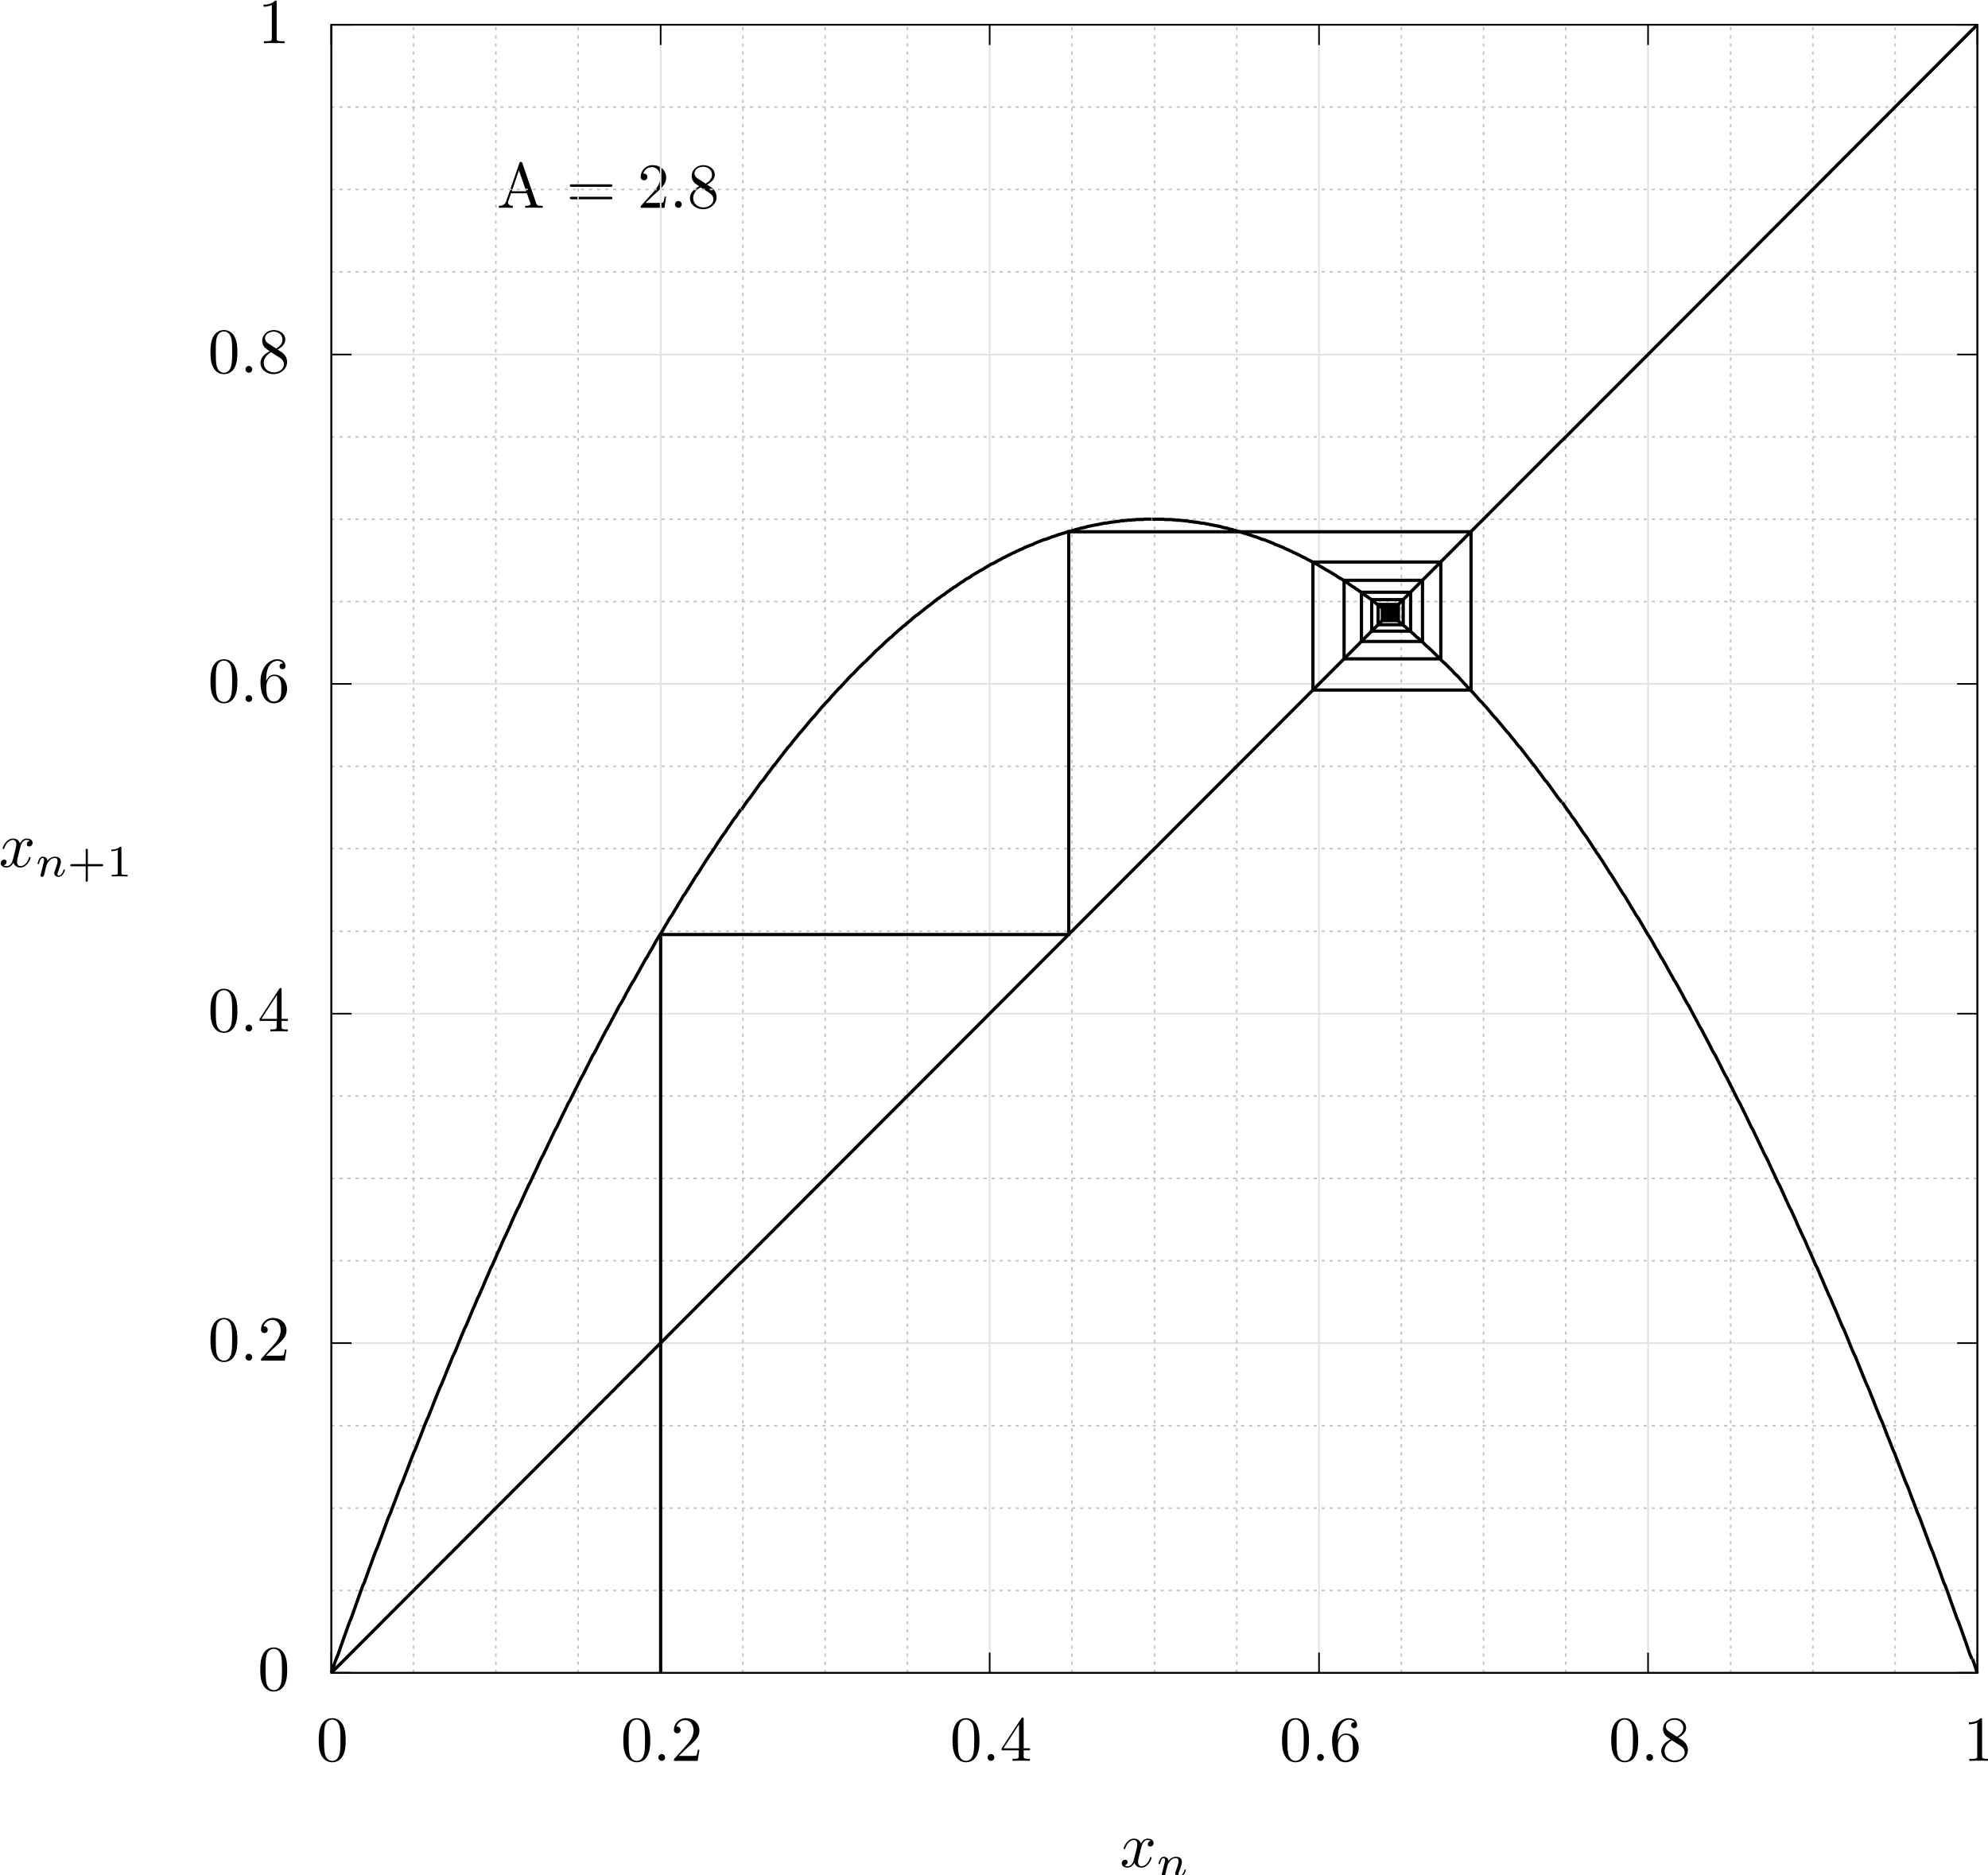 <?xml version="1.0" encoding="UTF-8" standalone="no"?>
<svg
   xmlns:dc="http://purl.org/dc/elements/1.1/"
   xmlns:cc="http://creativecommons.org/ns#"
   xmlns:rdf="http://www.w3.org/1999/02/22-rdf-syntax-ns#"
   xmlns:svg="http://www.w3.org/2000/svg"
   xmlns="http://www.w3.org/2000/svg"
   xmlns:xlink="http://www.w3.org/1999/xlink"
   xmlns:sodipodi="http://sodipodi.sourceforge.net/DTD/sodipodi-0.dtd"
   xmlns:inkscape="http://www.inkscape.org/namespaces/inkscape"
   sodipodi:docname="F2_cobwebs_simple.svg"
   inkscape:version="1.0 (4035a4fb49, 2020-05-01)"
   id="svg8"
   version="1.1"
   viewBox="0 0 109.141 102.954"
   height="102.954mm"
   width="109.141mm">
  <defs
     id="defs2">
    <g
       id="g932">
      <symbol
         overflow="visible"
         id="glyph0-0">
        <path
           style="stroke:none"
           d=""
           id="path833" />
      </symbol>
      <symbol
         overflow="visible"
         id="glyph0-1">
        <path
           style="stroke:none"
           d="m 4.578,-3.188 c 0,-0.797 -0.047,-1.594 -0.391,-2.328 -0.453,-0.969 -1.281,-1.125 -1.688,-1.125 -0.609,0 -1.328,0.266 -1.75,1.188 -0.312,0.688 -0.359,1.469 -0.359,2.266 0,0.75 0.031,1.641 0.453,2.406 0.422,0.797 1.156,1 1.641,1 0.531,0 1.297,-0.203 1.734,-1.156 0.312,-0.688 0.359,-1.469 0.359,-2.25 z M 2.484,0 C 2.094,0 1.5,-0.25 1.328,-1.203 1.219,-1.797 1.219,-2.719 1.219,-3.312 c 0,-0.641 0,-1.297 0.078,-1.828 0.188,-1.188 0.938,-1.281 1.188,-1.281 0.328,0 0.984,0.188 1.172,1.172 0.109,0.562 0.109,1.312 0.109,1.938 0,0.75 0,1.422 -0.109,2.062 C 3.5,-0.297 2.938,0 2.484,0 Z m 0,0"
           id="path836" />
      </symbol>
      <symbol
         overflow="visible"
         id="glyph0-2">
        <path
           style="stroke:none"
           d="m 1.266,-0.766 1.062,-1.031 c 1.547,-1.375 2.141,-1.906 2.141,-2.906 0,-1.141 -0.891,-1.938 -2.109,-1.938 -1.125,0 -1.859,0.922 -1.859,1.812 0,0.547 0.5,0.547 0.531,0.547 0.172,0 0.516,-0.109 0.516,-0.531 0,-0.25 -0.188,-0.516 -0.531,-0.516 -0.078,0 -0.094,0 -0.125,0.016 0.219,-0.656 0.766,-1.016 1.344,-1.016 0.906,0 1.328,0.812 1.328,1.625 C 3.562,-3.906 3.078,-3.125 2.516,-2.5 l -1.906,2.125 C 0.5,-0.266 0.5,-0.234 0.5,0 H 4.203 L 4.469,-1.734 H 4.234 C 4.172,-1.438 4.109,-1 4,-0.844 3.938,-0.766 3.281,-0.766 3.062,-0.766 Z m 0,0"
           id="path839" />
      </symbol>
      <symbol
         overflow="visible"
         id="glyph0-3">
        <path
           style="stroke:none"
           d="m 2.938,-1.641 v 0.859 c 0,0.359 -0.031,0.469 -0.766,0.469 H 1.969 V 0 C 2.375,-0.031 2.891,-0.031 3.312,-0.031 c 0.422,0 0.938,0 1.359,0.031 v -0.312 h -0.219 c -0.734,0 -0.75,-0.109 -0.75,-0.469 V -1.641 H 4.688 v -0.312 H 3.703 v -4.531 c 0,-0.203 0,-0.266 -0.172,-0.266 -0.078,0 -0.109,0 -0.188,0.125 l -3.062,4.672 v 0.312 z m 0.047,-0.312 H 0.562 l 2.422,-3.719 z m 0,0"
           id="path842" />
      </symbol>
      <symbol
         overflow="visible"
         id="glyph0-4">
        <path
           style="stroke:none"
           d="m 1.312,-3.266 v -0.25 c 0,-2.516 1.234,-2.875 1.75,-2.875 0.234,0 0.656,0.062 0.875,0.406 -0.156,0 -0.547,0 -0.547,0.438 0,0.312 0.234,0.469 0.453,0.469 0.156,0 0.469,-0.094 0.469,-0.484 0,-0.594 -0.438,-1.078 -1.266,-1.078 -1.281,0 -2.625,1.281 -2.625,3.484 0,2.672 1.156,3.375 2.078,3.375 1.109,0 2.062,-0.938 2.062,-2.25 0,-1.266 -0.891,-2.219 -2,-2.219 -0.672,0 -1.047,0.5 -1.25,0.984 z M 2.5,-0.062 c -0.625,0 -0.922,-0.594 -0.984,-0.75 -0.188,-0.469 -0.188,-1.266 -0.188,-1.438 0,-0.781 0.328,-1.781 1.219,-1.781 0.172,0 0.625,0 0.938,0.625 0.172,0.359 0.172,0.875 0.172,1.359 0,0.484 0,0.984 -0.172,1.344 C 3.188,-0.109 2.734,-0.062 2.5,-0.062 Z m 0,0"
           id="path845" />
      </symbol>
      <symbol
         overflow="visible"
         id="glyph0-5">
        <path
           style="stroke:none"
           d="m 1.625,-4.562 c -0.453,-0.297 -0.5,-0.625 -0.5,-0.797 0,-0.609 0.656,-1.031 1.359,-1.031 0.719,0 1.359,0.516 1.359,1.234 0,0.578 -0.391,1.047 -0.984,1.391 z m 1.453,0.953 C 3.797,-3.984 4.281,-4.5 4.281,-5.156 c 0,-0.922 -0.875,-1.484 -1.781,-1.484 -1,0 -1.812,0.734 -1.812,1.672 0,0.172 0.016,0.625 0.438,1.094 0.109,0.109 0.484,0.359 0.734,0.531 C 1.281,-3.047 0.422,-2.5 0.422,-1.5 c 0,1.047 1.016,1.719 2.062,1.719 1.125,0 2.078,-0.828 2.078,-1.891 0,-0.359 -0.109,-0.812 -0.5,-1.234 C 3.875,-3.109 3.719,-3.203 3.078,-3.609 Z m -1,0.422 1.234,0.781 c 0.281,0.188 0.75,0.484 0.75,1.094 0,0.734 -0.75,1.25 -1.562,1.25 -0.859,0 -1.578,-0.609 -1.578,-1.438 0,-0.578 0.312,-1.219 1.156,-1.688 z m 0,0"
           id="path848" />
      </symbol>
      <symbol
         overflow="visible"
         id="glyph0-6">
        <path
           style="stroke:none"
           d="m 2.938,-6.375 c 0,-0.25 0,-0.266 -0.234,-0.266 C 2.078,-6 1.203,-6 0.891,-6 v 0.312 c 0.203,0 0.781,0 1.297,-0.266 v 5.172 c 0,0.359 -0.031,0.469 -0.922,0.469 h -0.312 V 0 c 0.344,-0.031 1.203,-0.031 1.609,-0.031 0.391,0 1.266,0 1.609,0.031 v -0.312 h -0.312 c -0.906,0 -0.922,-0.109 -0.922,-0.469 z m 0,0"
           id="path851" />
      </symbol>
      <symbol
         overflow="visible"
         id="glyph0-7">
        <path
           style="stroke:none"
           d="m 3.969,-6.938 c -0.047,-0.125 -0.078,-0.203 -0.234,-0.203 -0.156,0 -0.188,0.062 -0.234,0.203 L 1.438,-0.984 C 1.25,-0.469 0.859,-0.312 0.312,-0.312 V 0 c 0.234,-0.016 0.672,-0.031 1.016,-0.031 0.312,0 0.828,0.016 1.156,0.031 v -0.312 c -0.5,0 -0.75,-0.25 -0.75,-0.5 0,-0.031 0.016,-0.141 0.016,-0.156 L 2.219,-2.266 H 4.672 L 5.203,-0.75 c 0.016,0.047 0.031,0.109 0.031,0.141 0,0.297 -0.562,0.297 -0.828,0.297 V 0 c 0.359,-0.031 1.062,-0.031 1.438,-0.031 0.422,0 0.891,0.016 1.297,0.031 V -0.312 H 6.969 C 6.375,-0.312 6.234,-0.375 6.125,-0.703 Z m -0.531,1.109 1.125,3.25 H 2.328 Z m 0,0"
           id="path854" />
      </symbol>
      <symbol
         overflow="visible"
         id="glyph0-8">
        <path
           style="stroke:none"
           d="m 6.844,-3.266 c 0.156,0 0.344,0 0.344,-0.188 C 7.188,-3.656 7,-3.656 6.859,-3.656 h -5.969 c -0.141,0 -0.328,0 -0.328,0.203 0,0.188 0.188,0.188 0.328,0.188 z m 0.016,1.938 c 0.141,0 0.328,0 0.328,-0.203 0,-0.188 -0.188,-0.188 -0.344,-0.188 H 0.891 c -0.141,0 -0.328,0 -0.328,0.188 0,0.203 0.188,0.203 0.328,0.203 z m 0,0"
           id="path857" />
      </symbol>
      <symbol
         overflow="visible"
         id="glyph0-9">
        <path
           style="stroke:none"
           d="m 1.906,-0.531 c 0,-0.281 -0.234,-0.531 -0.516,-0.531 -0.297,0 -0.531,0.25 -0.531,0.531 C 0.859,-0.234 1.094,0 1.391,0 1.672,0 1.906,-0.234 1.906,-0.531 Z m 0,0"
           id="path860" />
      </symbol>
      <symbol
         overflow="visible"
         id="glyph0-10">
        <path
           style="stroke:none"
           d="m 5.797,-6.781 h -5.469 v 0.312 H 0.562 c 0.766,0 0.797,0.109 0.797,0.469 v 5.219 c 0,0.359 -0.031,0.469 -0.797,0.469 H 0.328 V 0 c 0.344,-0.031 1.125,-0.031 1.516,-0.031 0.406,0 1.312,0 1.672,0.031 V -0.312 H 3.188 C 2.25,-0.312 2.25,-0.438 2.25,-0.781 v -2.453 h 0.844 c 0.969,0 1.062,0.312 1.062,1.156 h 0.25 V -4.719 h -0.25 c 0,0.844 -0.094,1.172 -1.062,1.172 H 2.25 v -2.531 c 0,-0.328 0.016,-0.391 0.484,-0.391 h 1.188 c 1.5,0 1.75,0.562 1.906,1.938 h 0.25 z m 0,0"
           id="path863" />
      </symbol>
      <symbol
         overflow="visible"
         id="glyph0-11">
        <path
           style="stroke:none"
           d="M 1.766,-4.406 0.375,-4.297 v 0.312 c 0.641,0 0.734,0.062 0.734,0.547 V -0.75 c 0,0.438 -0.109,0.438 -0.781,0.438 V 0 C 0.641,-0.016 1.188,-0.031 1.422,-0.031 1.781,-0.031 2.125,-0.016 2.469,0 v -0.312 c -0.672,0 -0.703,-0.047 -0.703,-0.438 z m 0.031,-1.734 c 0,-0.312 -0.234,-0.531 -0.516,-0.531 -0.312,0 -0.531,0.266 -0.531,0.531 0,0.266 0.219,0.531 0.531,0.531 0.281,0 0.516,-0.219 0.516,-0.531 z m 0,0"
           id="path866" />
      </symbol>
      <symbol
         overflow="visible"
         id="glyph0-12">
        <path
           style="stroke:none"
           d="m 2.219,-1.719 c -0.875,0 -0.875,-1 -0.875,-1.219 0,-0.266 0.016,-0.594 0.156,-0.844 0.078,-0.109 0.312,-0.391 0.719,-0.391 0.859,0 0.859,0.984 0.859,1.219 0,0.266 0,0.594 -0.156,0.844 C 2.844,-2 2.609,-1.719 2.219,-1.719 Z M 1.062,-1.328 c 0,-0.031 0,-0.266 0.156,-0.469 0.391,0.281 0.812,0.312 1,0.312 0.922,0 1.609,-0.688 1.609,-1.453 0,-0.375 -0.156,-0.734 -0.406,-0.969 C 3.781,-4.25 4.141,-4.297 4.312,-4.297 c 0.031,0 0.078,0 0.109,0.016 C 4.312,-4.25 4.25,-4.141 4.25,-4.016 c 0,0.172 0.141,0.281 0.297,0.281 0.094,0 0.281,-0.062 0.281,-0.297 0,-0.172 -0.109,-0.484 -0.5,-0.484 -0.203,0 -0.641,0.062 -1.062,0.469 C 2.844,-4.375 2.438,-4.406 2.219,-4.406 c -0.938,0 -1.625,0.688 -1.625,1.453 0,0.438 0.219,0.812 0.469,1.031 -0.125,0.141 -0.312,0.469 -0.312,0.828 0,0.312 0.141,0.688 0.453,0.891 -0.609,0.156 -0.922,0.594 -0.922,0.984 0,0.719 0.984,1.266 2.203,1.266 1.172,0 2.203,-0.5 2.203,-1.281 0,-0.344 -0.125,-0.859 -0.641,-1.141 -0.531,-0.266 -1.109,-0.266 -1.719,-0.266 -0.25,0 -0.672,0 -0.75,-0.016 C 1.266,-0.703 1.062,-1 1.062,-1.328 Z M 2.5,1.828 c -1.016,0 -1.703,-0.516 -1.703,-1.047 0,-0.453 0.375,-0.828 0.812,-0.844 h 0.594 c 0.859,0 1.969,0 1.969,0.844 0,0.547 -0.703,1.047 -1.672,1.047 z m 0,0"
           id="path869" />
      </symbol>
      <symbol
         overflow="visible"
         id="glyph0-13">
        <path
           style="stroke:none"
           d="M 3.891,-0.781 V 0.109 L 5.328,0 V -0.312 C 4.641,-0.312 4.562,-0.375 4.562,-0.875 v -3.531 l -1.469,0.109 v 0.312 c 0.688,0 0.781,0.062 0.781,0.562 v 1.766 c 0,0.875 -0.484,1.547 -1.219,1.547 -0.828,0 -0.875,-0.469 -0.875,-0.984 v -3.312 L 0.312,-4.297 v 0.312 c 0.781,0 0.781,0.031 0.781,0.906 v 1.5 c 0,0.781 0,1.688 1.516,1.688 0.562,0 1,-0.281 1.281,-0.891 z m 0,0"
           id="path872" />
      </symbol>
      <symbol
         overflow="visible"
         id="glyph0-14">
        <path
           style="stroke:none"
           d="M 1.672,-3.312 V -4.406 L 0.281,-4.297 v 0.312 c 0.703,0 0.781,0.062 0.781,0.562 V -0.75 c 0,0.438 -0.109,0.438 -0.781,0.438 V 0 c 0.391,-0.016 0.859,-0.031 1.141,-0.031 0.391,0 0.859,0 1.266,0.031 V -0.312 H 2.469 c -0.734,0 -0.75,-0.109 -0.75,-0.469 V -2.312 c 0,-0.984 0.422,-1.875 1.172,-1.875 0.062,0 0.094,0 0.109,0.016 -0.031,0 -0.234,0.125 -0.234,0.391 0,0.266 0.219,0.422 0.438,0.422 0.172,0 0.422,-0.125 0.422,-0.438 0,-0.312 -0.312,-0.609 -0.734,-0.609 -0.734,0 -1.094,0.672 -1.219,1.094 z m 0,0"
           id="path875" />
      </symbol>
      <symbol
         overflow="visible"
         id="glyph0-15">
        <path
           style="stroke:none"
           d="M 1.109,-2.516 C 1.172,-4 2.016,-4.25 2.359,-4.25 c 1.016,0 1.125,1.344 1.125,1.734 z m 0,0.219 h 2.781 c 0.219,0 0.25,0 0.25,-0.219 0,-0.984 -0.547,-1.953 -1.781,-1.953 -1.156,0 -2.078,1.031 -2.078,2.281 0,1.328 1.047,2.297 2.188,2.297 C 3.688,0.109 4.141,-1 4.141,-1.188 4.141,-1.281 4.062,-1.312 4,-1.312 c -0.078,0 -0.109,0.062 -0.125,0.141 -0.344,1.031 -1.25,1.031 -1.344,1.031 -0.5,0 -0.891,-0.297 -1.125,-0.672 -0.297,-0.469 -0.297,-1.125 -0.297,-1.484 z m 0,0"
           id="path878" />
      </symbol>
      <symbol
         overflow="visible"
         id="glyph0-16">
        <path
           style="stroke:none"
           d="m 1.906,-3.766 c 0,-0.297 -0.234,-0.531 -0.516,-0.531 -0.297,0 -0.531,0.234 -0.531,0.531 0,0.281 0.234,0.531 0.531,0.531 0.281,0 0.516,-0.25 0.516,-0.531 z m 0,3.234 c 0,-0.281 -0.234,-0.531 -0.516,-0.531 -0.297,0 -0.531,0.25 -0.531,0.531 C 0.859,-0.234 1.094,0 1.391,0 1.672,0 1.906,-0.234 1.906,-0.531 Z m 0,0"
           id="path881" />
      </symbol>
      <symbol
         overflow="visible"
         id="glyph0-17">
        <path
           style="stroke:none"
           d="m 0.562,-3.406 c 0,2.062 1.609,3.625 3.469,3.625 1.625,0 2.594,-1.391 2.594,-2.547 C 6.625,-2.422 6.625,-2.5 6.5,-2.5 6.391,-2.5 6.391,-2.438 6.375,-2.328 6.297,-0.906 5.234,-0.094 4.141,-0.094 c -0.609,0 -2.562,-0.328 -2.562,-3.312 0,-2.969 1.953,-3.312 2.562,-3.312 1.078,0 1.969,0.906 2.172,2.359 C 6.328,-4.219 6.328,-4.188 6.469,-4.188 6.625,-4.188 6.625,-4.219 6.625,-4.422 V -6.781 c 0,-0.172 0,-0.25 -0.109,-0.25 -0.031,0 -0.078,0 -0.156,0.125 l -0.5,0.734 C 5.5,-6.531 4.984,-7.031 4.031,-7.031 c -1.875,0 -3.469,1.594 -3.469,3.625 z m 0,0"
           id="path884" />
      </symbol>
      <symbol
         overflow="visible"
         id="glyph0-18">
        <path
           style="stroke:none"
           d="m 1.094,-0.75 c 0,0.438 -0.109,0.438 -0.781,0.438 V 0 c 0.359,-0.016 0.859,-0.031 1.141,-0.031 0.25,0 0.766,0.016 1.109,0.031 v -0.312 c -0.672,0 -0.781,0 -0.781,-0.438 V -2.594 C 1.781,-3.625 2.5,-4.188 3.125,-4.188 c 0.641,0 0.75,0.531 0.75,1.109 V -0.75 c 0,0.438 -0.109,0.438 -0.781,0.438 V 0 c 0.344,-0.016 0.859,-0.031 1.125,-0.031 0.25,0 0.781,0.016 1.109,0.031 v -0.312 c -0.516,0 -0.766,0 -0.766,-0.297 v -1.906 c 0,-0.859 0,-1.156 -0.312,-1.516 -0.141,-0.172 -0.469,-0.375 -1.047,-0.375 -0.844,0 -1.281,0.594 -1.453,0.984 v -3.5 L 0.312,-6.812 V -6.5 c 0.703,0 0.781,0.062 0.781,0.562 z m 0,0"
           id="path887" />
      </symbol>
      <symbol
         overflow="visible"
         id="glyph0-19">
        <path
           style="stroke:none"
           d="m 3.312,-0.75 c 0.047,0.391 0.312,0.812 0.781,0.812 0.219,0 0.828,-0.141 0.828,-0.953 v -0.562 h -0.25 v 0.562 c 0,0.578 -0.25,0.641 -0.359,0.641 -0.328,0 -0.375,-0.453 -0.375,-0.5 v -1.984 c 0,-0.422 0,-0.812 -0.359,-1.188 C 3.188,-4.312 2.688,-4.469 2.219,-4.469 c -0.828,0 -1.516,0.469 -1.516,1.125 0,0.297 0.203,0.469 0.469,0.469 0.281,0 0.453,-0.203 0.453,-0.453 0,-0.125 -0.047,-0.453 -0.516,-0.453 C 1.391,-4.141 1.875,-4.25 2.188,-4.25 c 0.5,0 1.062,0.391 1.062,1.281 v 0.359 c -0.516,0.031 -1.203,0.062 -1.828,0.359 -0.75,0.344 -1,0.859 -1,1.297 0,0.812 0.969,1.062 1.594,1.062 0.656,0 1.109,-0.406 1.297,-0.859 z M 3.25,-2.391 v 1 c 0,0.938 -0.719,1.281 -1.172,1.281 -0.484,0 -0.891,-0.344 -0.891,-0.844 0,-0.547 0.422,-1.375 2.062,-1.438 z m 0,0"
           id="path890" />
      </symbol>
      <symbol
         overflow="visible"
         id="glyph0-20">
        <path
           style="stroke:none"
           d="M 4.688,-2.141 C 4.688,-3.406 3.703,-4.469 2.5,-4.469 c -1.25,0 -2.219,1.094 -2.219,2.328 0,1.297 1.031,2.25 2.203,2.25 1.203,0 2.203,-0.984 2.203,-2.25 z m -2.188,2 c -0.438,0 -0.875,-0.203 -1.141,-0.672 -0.25,-0.438 -0.25,-1.047 -0.25,-1.406 0,-0.391 0,-0.922 0.234,-1.359 C 1.609,-4.031 2.078,-4.25 2.484,-4.25 c 0.438,0 0.859,0.219 1.125,0.656 0.266,0.422 0.266,1 0.266,1.375 0,0.359 0,0.906 -0.219,1.344 C 3.422,-0.422 2.984,-0.141 2.5,-0.141 Z m 0,0"
           id="path893" />
      </symbol>
      <symbol
         overflow="visible"
         id="glyph0-21">
        <path
           style="stroke:none"
           d="m 1.719,-3.984 h 1.438 v -0.312 H 1.719 V -6.125 h -0.25 c 0,0.812 -0.297,1.875 -1.281,1.922 v 0.219 h 0.844 v 2.75 c 0,1.219 0.938,1.344 1.297,1.344 0.703,0 0.984,-0.703 0.984,-1.344 v -0.562 h -0.25 V -1.25 c 0,0.734 -0.297,1.109 -0.672,1.109 -0.672,0 -0.672,-0.906 -0.672,-1.078 z m 0,0"
           id="path896" />
      </symbol>
      <symbol
         overflow="visible"
         id="glyph0-22">
        <path
           style="stroke:none"
           d="m 1.172,-2.172 c 0,-1.625 0.812,-2.047 1.344,-2.047 0.094,0 0.719,0.016 1.062,0.375 -0.406,0.031 -0.469,0.328 -0.469,0.453 0,0.266 0.188,0.453 0.453,0.453 0.266,0 0.469,-0.156 0.469,-0.469 0,-0.672 -0.766,-1.062 -1.531,-1.062 -1.25,0 -2.156,1.078 -2.156,2.312 0,1.281 0.984,2.266 2.141,2.266 1.328,0 1.656,-1.203 1.656,-1.297 0,-0.094 -0.109,-0.094 -0.141,-0.094 -0.078,0 -0.109,0.031 -0.125,0.094 -0.281,0.922 -0.938,1.047 -1.297,1.047 -0.531,0 -1.406,-0.422 -1.406,-2.031 z m 0,0"
           id="path899" />
      </symbol>
      <symbol
         overflow="visible"
         id="glyph0-23">
        <path
           style="stroke:none"
           d="M 1.094,-3.422 V -0.75 c 0,0.438 -0.109,0.438 -0.781,0.438 V 0 c 0.359,-0.016 0.859,-0.031 1.141,-0.031 0.25,0 0.766,0.016 1.109,0.031 v -0.312 c -0.672,0 -0.781,0 -0.781,-0.438 V -2.594 C 1.781,-3.625 2.5,-4.188 3.125,-4.188 c 0.641,0 0.75,0.531 0.75,1.109 V -0.75 c 0,0.438 -0.109,0.438 -0.781,0.438 V 0 c 0.344,-0.016 0.859,-0.031 1.125,-0.031 0.25,0 0.781,0.016 1.109,0.031 v -0.312 c -0.656,0 -0.766,0 -0.766,-0.438 v -1.844 c 0,-1.031 0.703,-1.594 1.344,-1.594 0.625,0 0.734,0.531 0.734,1.109 V -0.75 c 0,0.438 -0.109,0.438 -0.781,0.438 V 0 c 0.344,-0.016 0.859,-0.031 1.125,-0.031 0.266,0 0.781,0.016 1.125,0.031 v -0.312 c -0.516,0 -0.766,0 -0.781,-0.297 v -1.906 c 0,-0.859 0,-1.156 -0.312,-1.516 -0.141,-0.172 -0.469,-0.375 -1.047,-0.375 -0.828,0 -1.281,0.594 -1.438,0.984 C 4.391,-4.297 3.656,-4.406 3.203,-4.406 2.469,-4.406 2,-3.984 1.719,-3.359 V -4.406 L 0.312,-4.297 v 0.312 c 0.703,0 0.781,0.062 0.781,0.562 z m 0,0"
           id="path902" />
      </symbol>
      <symbol
         overflow="visible"
         id="glyph0-24">
        <path
           style="stroke:none"
           d="m 1.719,-3.75 v -0.656 l -1.438,0.109 v 0.312 c 0.703,0 0.781,0.062 0.781,0.5 v 4.656 C 1.062,1.625 0.953,1.625 0.281,1.625 V 1.938 C 0.625,1.922 1.141,1.906 1.391,1.906 c 0.281,0 0.781,0.016 1.125,0.031 V 1.625 C 1.859,1.625 1.75,1.625 1.75,1.172 V -0.594 c 0.047,0.172 0.469,0.703 1.219,0.703 1.188,0 2.219,-0.984 2.219,-2.266 0,-1.266 -0.953,-2.25 -2.078,-2.25 -0.781,0 -1.203,0.438 -1.391,0.656 z M 1.75,-1.141 v -2.219 C 2.031,-3.875 2.516,-4.156 3.031,-4.156 c 0.734,0 1.328,0.875 1.328,2 0,1.203 -0.688,2.047 -1.422,2.047 -0.406,0 -0.781,-0.203 -1.047,-0.609 C 1.75,-0.922 1.75,-0.938 1.75,-1.141 Z m 0,0"
           id="path905" />
      </symbol>
      <symbol
         overflow="visible"
         id="glyph1-0">
        <path
           style="stroke:none"
           d=""
           id="path908" />
      </symbol>
      <symbol
         overflow="visible"
         id="glyph1-1">
        <path
           style="stroke:none"
           d="m 1.906,-0.531 c 0,-0.281 -0.234,-0.531 -0.516,-0.531 -0.297,0 -0.531,0.25 -0.531,0.531 C 0.859,-0.234 1.094,0 1.391,0 1.672,0 1.906,-0.234 1.906,-0.531 Z m 0,0"
           id="path911" />
      </symbol>
      <symbol
         overflow="visible"
         id="glyph1-2">
        <path
           style="stroke:none"
           d="M 3.328,-3.016 C 3.391,-3.266 3.625,-4.188 4.312,-4.188 c 0.047,0 0.297,0 0.5,0.125 C 4.531,-4 4.344,-3.766 4.344,-3.516 c 0,0.156 0.109,0.344 0.375,0.344 0.219,0 0.531,-0.172 0.531,-0.578 0,-0.516 -0.578,-0.656 -0.922,-0.656 -0.578,0 -0.922,0.531 -1.047,0.75 -0.25,-0.656 -0.781,-0.75 -1.078,-0.75 -1.031,0 -1.609,1.281 -1.609,1.531 0,0.109 0.109,0.109 0.125,0.109 0.078,0 0.109,-0.031 0.125,-0.109 0.344,-1.062 1,-1.312 1.344,-1.312 0.188,0 0.531,0.094 0.531,0.672 0,0.312 -0.172,0.969 -0.531,2.375 -0.156,0.609 -0.516,1.031 -0.953,1.031 -0.062,0 -0.281,0 -0.5,-0.125 0.25,-0.062 0.469,-0.266 0.469,-0.547 0,-0.266 -0.219,-0.344 -0.359,-0.344 -0.312,0 -0.547,0.25 -0.547,0.578 0,0.453 0.484,0.656 0.922,0.656 0.672,0 1.031,-0.703 1.047,-0.75 0.125,0.359 0.484,0.75 1.078,0.75 1.031,0 1.594,-1.281 1.594,-1.531 0,-0.109 -0.078,-0.109 -0.109,-0.109 -0.094,0 -0.109,0.047 -0.141,0.109 -0.328,1.078 -1,1.312 -1.312,1.312 -0.391,0 -0.547,-0.312 -0.547,-0.656 0,-0.219 0.047,-0.438 0.156,-0.875 z m 0,0"
           id="path914" />
      </symbol>
      <symbol
         overflow="visible"
         id="glyph2-0">
        <path
           style="stroke:none"
           d=""
           id="path917" />
      </symbol>
      <symbol
         overflow="visible"
         id="glyph2-1">
        <path
           style="stroke:none"
           d="m 0.844,-0.438 c -0.016,0.094 -0.062,0.266 -0.062,0.281 0,0.156 0.125,0.219 0.234,0.219 0.125,0 0.234,-0.078 0.281,-0.141 0.031,-0.062 0.078,-0.297 0.125,-0.438 0.031,-0.125 0.109,-0.453 0.141,-0.625 0.047,-0.156 0.094,-0.312 0.125,-0.469 0.078,-0.281 0.094,-0.344 0.297,-0.625 C 2.172,-2.516 2.5,-2.875 3.031,-2.875 c 0.391,0 0.406,0.359 0.406,0.484 0,0.422 -0.297,1.188 -0.406,1.484 -0.078,0.203 -0.109,0.266 -0.109,0.375 0,0.375 0.297,0.594 0.656,0.594 0.703,0 1,-0.953 1,-1.062 0,-0.094 -0.078,-0.094 -0.109,-0.094 -0.094,0 -0.094,0.047 -0.125,0.125 C 4.188,-0.406 3.875,-0.125 3.609,-0.125 c -0.156,0 -0.188,-0.094 -0.188,-0.25 0,-0.156 0.047,-0.25 0.172,-0.562 0.078,-0.219 0.359,-0.953 0.359,-1.344 0,-0.672 -0.531,-0.797 -0.906,-0.797 -0.578,0 -0.969,0.359 -1.172,0.641 -0.047,-0.484 -0.453,-0.641 -0.75,-0.641 -0.297,0 -0.453,0.219 -0.547,0.375 -0.156,0.266 -0.25,0.656 -0.25,0.703 0,0.078 0.094,0.078 0.125,0.078 0.094,0 0.094,-0.016 0.141,-0.203 0.109,-0.406 0.25,-0.75 0.516,-0.75 0.188,0 0.234,0.156 0.234,0.344 0,0.125 -0.062,0.391 -0.125,0.578 -0.047,0.188 -0.109,0.469 -0.141,0.625 z m 0,0"
           id="path920" />
      </symbol>
      <symbol
         overflow="visible"
         id="glyph3-0">
        <path
           style="stroke:none"
           d=""
           id="path923" />
      </symbol>
      <symbol
         overflow="visible"
         id="glyph3-1">
        <path
           style="stroke:none"
           d="m 3.219,-1.578 h 2.141 c 0.094,0 0.25,0 0.25,-0.156 0,-0.188 -0.156,-0.188 -0.25,-0.188 H 3.219 V -4.062 c 0,-0.078 0,-0.25 -0.156,-0.25 -0.172,0 -0.172,0.156 -0.172,0.25 v 2.141 H 0.75 c -0.094,0 -0.266,0 -0.266,0.172 0,0.172 0.156,0.172 0.266,0.172 H 2.891 V 0.562 c 0,0.094 0,0.266 0.156,0.266 0.172,0 0.172,-0.172 0.172,-0.266 z m 0,0"
           id="path926" />
      </symbol>
      <symbol
         overflow="visible"
         id="glyph3-2">
        <path
           style="stroke:none"
           d="m 2.328,-4.438 c 0,-0.188 0,-0.188 -0.203,-0.188 -0.453,0.438 -1.078,0.438 -1.359,0.438 v 0.25 c 0.156,0 0.625,0 1,-0.188 v 3.547 c 0,0.234 0,0.328 -0.688,0.328 H 0.812 V 0 c 0.125,0 0.984,-0.031 1.234,-0.031 0.219,0 1.094,0.031 1.25,0.031 V -0.25 H 3.031 c -0.703,0 -0.703,-0.094 -0.703,-0.328 z m 0,0"
           id="path929" />
      </symbol>
    </g>
  </defs>
  <sodipodi:namedview
     inkscape:window-maximized="1"
     inkscape:window-y="-9"
     inkscape:window-x="-9"
     inkscape:window-height="1001"
     inkscape:window-width="1920"
     showgrid="false"
     inkscape:document-rotation="0"
     inkscape:current-layer="layer1"
     inkscape:document-units="mm"
     inkscape:cy="196.36447"
     inkscape:cx="112.24438"
     inkscape:zoom="1.4"
     inkscape:pageshadow="2"
     inkscape:pageopacity="0.0"
     borderopacity="1.0"
     bordercolor="#666666"
     pagecolor="#ffffff"
     id="base" />
  <g
     transform="translate(-49.751,-46.687)"
     id="layer1"
     inkscape:groupmode="layer"
     inkscape:label="Layer 1">
    <g
       transform="matrix(0.353,0,0,0.353,-16.664,0.261)"
       id="g938"
       style="fill:#000000;fill-opacity:1">
      <use
         id="use936"
         y="394.386"
         x="228.234"
         xlink:href="#glyph0-1"
         width="100%"
         height="100%" />
    </g>
    <g
       transform="matrix(0.353,0,0,0.353,-16.664,0.261)"
       id="g942"
       style="fill:#000000;fill-opacity:1">
      <use
         id="use940"
         y="343.137"
         x="220.486"
         xlink:href="#glyph0-1"
         width="100%"
         height="100%" />
    </g>
    <g
       transform="matrix(0.353,0,0,0.353,-16.664,0.261)"
       id="g946"
       style="fill:#000000;fill-opacity:1">
      <use
         id="use944"
         y="343.137"
         x="225.467"
         xlink:href="#glyph1-1"
         width="100%"
         height="100%" />
    </g>
    <g
       transform="matrix(0.353,0,0,0.353,-16.664,0.261)"
       id="g950"
       style="fill:#000000;fill-opacity:1">
      <use
         id="use948"
         y="343.137"
         x="228.234"
         xlink:href="#glyph0-2"
         width="100%"
         height="100%" />
    </g>
    <g
       transform="matrix(0.353,0,0,0.353,-16.664,0.261)"
       id="g954"
       style="fill:#000000;fill-opacity:1">
      <use
         id="use952"
         y="291.939"
         x="220.486"
         xlink:href="#glyph0-1"
         width="100%"
         height="100%" />
    </g>
    <g
       transform="matrix(0.353,0,0,0.353,-16.664,0.261)"
       id="g958"
       style="fill:#000000;fill-opacity:1">
      <use
         id="use956"
         y="291.939"
         x="225.467"
         xlink:href="#glyph1-1"
         width="100%"
         height="100%" />
    </g>
    <g
       transform="matrix(0.353,0,0,0.353,-16.664,0.261)"
       id="g962"
       style="fill:#000000;fill-opacity:1">
      <use
         id="use960"
         y="291.939"
         x="228.234"
         xlink:href="#glyph0-3"
         width="100%"
         height="100%" />
    </g>
    <g
       transform="matrix(0.353,0,0,0.353,-16.664,0.261)"
       id="g966"
       style="fill:#000000;fill-opacity:1">
      <use
         id="use964"
         y="240.69"
         x="220.486"
         xlink:href="#glyph0-1"
         width="100%"
         height="100%" />
    </g>
    <g
       transform="matrix(0.353,0,0,0.353,-16.664,0.261)"
       id="g970"
       style="fill:#000000;fill-opacity:1">
      <use
         id="use968"
         y="240.69"
         x="225.467"
         xlink:href="#glyph1-1"
         width="100%"
         height="100%" />
    </g>
    <g
       transform="matrix(0.353,0,0,0.353,-16.664,0.261)"
       id="g974"
       style="fill:#000000;fill-opacity:1">
      <use
         id="use972"
         y="240.69"
         x="228.234"
         xlink:href="#glyph0-4"
         width="100%"
         height="100%" />
    </g>
    <g
       transform="matrix(0.353,0,0,0.353,-16.664,0.261)"
       id="g978"
       style="fill:#000000;fill-opacity:1">
      <use
         id="use976"
         y="189.491"
         x="220.486"
         xlink:href="#glyph0-1"
         width="100%"
         height="100%" />
    </g>
    <g
       transform="matrix(0.353,0,0,0.353,-16.664,0.261)"
       id="g982"
       style="fill:#000000;fill-opacity:1">
      <use
         id="use980"
         y="189.491"
         x="225.467"
         xlink:href="#glyph1-1"
         width="100%"
         height="100%" />
    </g>
    <g
       transform="matrix(0.353,0,0,0.353,-16.664,0.261)"
       id="g986"
       style="fill:#000000;fill-opacity:1">
      <use
         id="use984"
         y="189.491"
         x="228.234"
         xlink:href="#glyph0-5"
         width="100%"
         height="100%" />
    </g>
    <g
       transform="matrix(0.353,0,0,0.353,-16.664,0.261)"
       id="g990"
       style="fill:#000000;fill-opacity:1">
      <use
         id="use988"
         y="138.243"
         x="228.234"
         xlink:href="#glyph0-6"
         width="100%"
         height="100%" />
    </g>
    <g
       transform="matrix(0.353,0,0,0.353,-16.664,0.261)"
       id="g994"
       style="fill:#000000;fill-opacity:1">
      <use
         id="use992"
         y="405.386"
         x="237.325"
         xlink:href="#glyph0-1"
         width="100%"
         height="100%" />
    </g>
    <g
       transform="matrix(0.353,0,0,0.353,-16.664,0.261)"
       id="g998"
       style="fill:#000000;fill-opacity:1">
      <use
         id="use996"
         y="405.386"
         x="284.697"
         xlink:href="#glyph0-1"
         width="100%"
         height="100%" />
    </g>
    <g
       transform="matrix(0.353,0,0,0.353,-16.664,0.261)"
       id="g1002"
       style="fill:#000000;fill-opacity:1">
      <use
         id="use1000"
         y="405.386"
         x="289.68"
         xlink:href="#glyph1-1"
         width="100%"
         height="100%" />
    </g>
    <g
       transform="matrix(0.353,0,0,0.353,-16.664,0.261)"
       id="g1006"
       style="fill:#000000;fill-opacity:1">
      <use
         id="use1004"
         y="405.386"
         x="292.448"
         xlink:href="#glyph0-2"
         width="100%"
         height="100%" />
    </g>
    <g
       transform="matrix(0.353,0,0,0.353,-16.664,0.261)"
       id="g1010"
       style="fill:#000000;fill-opacity:1">
      <use
         id="use1008"
         y="405.386"
         x="335.895"
         xlink:href="#glyph0-1"
         width="100%"
         height="100%" />
    </g>
    <g
       transform="matrix(0.353,0,0,0.353,-16.664,0.261)"
       id="g1014"
       style="fill:#000000;fill-opacity:1">
      <use
         id="use1012"
         y="405.386"
         x="340.879"
         xlink:href="#glyph1-1"
         width="100%"
         height="100%" />
    </g>
    <g
       transform="matrix(0.353,0,0,0.353,-16.664,0.261)"
       id="g1018"
       style="fill:#000000;fill-opacity:1">
      <use
         id="use1016"
         y="405.386"
         x="343.647"
         xlink:href="#glyph0-3"
         width="100%"
         height="100%" />
    </g>
    <g
       transform="matrix(0.353,0,0,0.353,-16.664,0.261)"
       id="g1022"
       style="fill:#000000;fill-opacity:1">
      <use
         id="use1020"
         y="405.386"
         x="387.144"
         xlink:href="#glyph0-1"
         width="100%"
         height="100%" />
    </g>
    <g
       transform="matrix(0.353,0,0,0.353,-16.664,0.261)"
       id="g1026"
       style="fill:#000000;fill-opacity:1">
      <use
         id="use1024"
         y="405.386"
         x="392.128"
         xlink:href="#glyph1-1"
         width="100%"
         height="100%" />
    </g>
    <g
       transform="matrix(0.353,0,0,0.353,-16.664,0.261)"
       id="g1030"
       style="fill:#000000;fill-opacity:1">
      <use
         id="use1028"
         y="405.386"
         x="394.895"
         xlink:href="#glyph0-4"
         width="100%"
         height="100%" />
    </g>
    <g
       transform="matrix(0.353,0,0,0.353,-16.664,0.261)"
       id="g1034"
       style="fill:#000000;fill-opacity:1">
      <use
         id="use1032"
         y="405.386"
         x="438.342"
         xlink:href="#glyph0-1"
         width="100%"
         height="100%" />
    </g>
    <g
       transform="matrix(0.353,0,0,0.353,-16.664,0.261)"
       id="g1038"
       style="fill:#000000;fill-opacity:1">
      <use
         id="use1036"
         y="405.386"
         x="443.326"
         xlink:href="#glyph1-1"
         width="100%"
         height="100%" />
    </g>
    <g
       transform="matrix(0.353,0,0,0.353,-16.664,0.261)"
       id="g1042"
       style="fill:#000000;fill-opacity:1">
      <use
         id="use1040"
         y="405.386"
         x="446.094"
         xlink:href="#glyph0-5"
         width="100%"
         height="100%" />
    </g>
    <g
       transform="matrix(0.353,0,0,0.353,-16.664,0.261)"
       id="g1046"
       style="fill:#000000;fill-opacity:1">
      <use
         id="use1044"
         y="405.386"
         x="493.466"
         xlink:href="#glyph0-6"
         width="100%"
         height="100%" />
    </g>
    <g
       transform="matrix(0.353,0,0,0.353,-16.664,0.261)"
       id="g1050"
       style="fill:#000000;fill-opacity:1">
      <use
         id="use1048"
         y="163.842"
         x="265.415"
         xlink:href="#glyph0-7"
         width="100%"
         height="100%" />
    </g>
    <g
       transform="matrix(0.353,0,0,0.353,-16.664,0.261)"
       id="g1054"
       style="fill:#000000;fill-opacity:1">
      <use
         id="use1052"
         y="163.842"
         x="276.204"
         xlink:href="#glyph0-8"
         width="100%"
         height="100%" />
    </g>
    <g
       transform="matrix(0.353,0,0,0.353,-16.664,0.261)"
       id="g1062"
       style="fill:#000000;fill-opacity:1">
      <use
         id="use1056"
         y="163.842"
         x="287.281"
         xlink:href="#glyph0-2"
         width="100%"
         height="100%" />
      <use
         id="use1058"
         y="163.842"
         x="292.262"
         xlink:href="#glyph0-9"
         width="100%"
         height="100%" />
      <use
         id="use1060"
         y="163.842"
         x="295.03"
         xlink:href="#glyph0-5"
         width="100%"
         height="100%" />
    </g>
    <path
       id="path1064"
       d="M 67.941,138.53 H 158.309"
       style="fill:none;stroke:#e1e1e1;stroke-width:0.088;stroke-linecap:butt;stroke-linejoin:miter;stroke-miterlimit:3.8;stroke-opacity:1" />
    <path
       id="path1066"
       d="m 67.941,138.53 h 1.111 m 89.257,0 h -1.111"
       style="fill:none;stroke:#000000;stroke-width:0.088;stroke-linecap:butt;stroke-linejoin:miter;stroke-miterlimit:3.8;stroke-opacity:1" />
    <path
       id="path1068"
       d="M 67.941,134.009 H 158.309"
       style="fill:none;stroke:#c5c5c5;stroke-width:0.088;stroke-linecap:butt;stroke-linejoin:miter;stroke-miterlimit:3.8;stroke-dasharray:0.177, 0.265;stroke-opacity:1" />
    <path
       id="path1070"
       d="M 67.941,129.487 H 158.309"
       style="fill:none;stroke:#c5c5c5;stroke-width:0.088;stroke-linecap:butt;stroke-linejoin:miter;stroke-miterlimit:3.8;stroke-dasharray:0.177, 0.265;stroke-opacity:1" />
    <path
       id="path1072"
       d="M 67.941,124.966 H 158.309"
       style="fill:none;stroke:#c5c5c5;stroke-width:0.088;stroke-linecap:butt;stroke-linejoin:miter;stroke-miterlimit:3.8;stroke-dasharray:0.177, 0.265;stroke-opacity:1" />
    <path
       id="path1074"
       d="M 67.941,120.427 H 158.309"
       style="fill:none;stroke:#e1e1e1;stroke-width:0.088;stroke-linecap:butt;stroke-linejoin:miter;stroke-miterlimit:3.8;stroke-opacity:1" />
    <path
       id="path1076"
       d="m 67.941,120.427 h 1.111 m 89.257,0 h -1.111"
       style="fill:none;stroke:#000000;stroke-width:0.088;stroke-linecap:butt;stroke-linejoin:miter;stroke-miterlimit:3.8;stroke-opacity:1" />
    <path
       id="path1078"
       d="M 67.941,115.905 H 158.309"
       style="fill:none;stroke:#c5c5c5;stroke-width:0.088;stroke-linecap:butt;stroke-linejoin:miter;stroke-miterlimit:3.8;stroke-dasharray:0.177, 0.265;stroke-opacity:1" />
    <path
       id="path1080"
       d="M 67.941,111.383 H 158.309"
       style="fill:none;stroke:#c5c5c5;stroke-width:0.088;stroke-linecap:butt;stroke-linejoin:miter;stroke-miterlimit:3.8;stroke-dasharray:0.177, 0.265;stroke-opacity:1" />
    <path
       id="path1082"
       d="M 67.941,106.861 H 158.309"
       style="fill:none;stroke:#c5c5c5;stroke-width:0.088;stroke-linecap:butt;stroke-linejoin:miter;stroke-miterlimit:3.8;stroke-dasharray:0.177, 0.265;stroke-opacity:1" />
    <path
       id="path1084"
       d="M 67.941,102.34 H 158.309"
       style="fill:none;stroke:#e1e1e1;stroke-width:0.088;stroke-linecap:butt;stroke-linejoin:miter;stroke-miterlimit:3.8;stroke-opacity:1" />
    <path
       id="path1086"
       d="m 67.941,102.34 h 1.111 m 89.257,0 h -1.111"
       style="fill:none;stroke:#000000;stroke-width:0.088;stroke-linecap:butt;stroke-linejoin:miter;stroke-miterlimit:3.8;stroke-opacity:1" />
    <path
       id="path1088"
       d="M 67.941,97.819 H 158.309"
       style="fill:none;stroke:#c5c5c5;stroke-width:0.088;stroke-linecap:butt;stroke-linejoin:miter;stroke-miterlimit:3.8;stroke-dasharray:0.177, 0.265;stroke-opacity:1" />
    <path
       id="path1090"
       d="M 67.941,93.279 H 158.309"
       style="fill:none;stroke:#c5c5c5;stroke-width:0.088;stroke-linecap:butt;stroke-linejoin:miter;stroke-miterlimit:3.8;stroke-dasharray:0.177, 0.265;stroke-opacity:1" />
    <path
       id="path1092"
       d="M 67.941,88.758 H 158.309"
       style="fill:none;stroke:#c5c5c5;stroke-width:0.088;stroke-linecap:butt;stroke-linejoin:miter;stroke-miterlimit:3.8;stroke-dasharray:0.177, 0.265;stroke-opacity:1" />
    <path
       id="path1094"
       d="M 67.941,84.235 H 158.309"
       style="fill:none;stroke:#e1e1e1;stroke-width:0.088;stroke-linecap:butt;stroke-linejoin:miter;stroke-miterlimit:3.8;stroke-opacity:1" />
    <path
       id="path1096"
       d="m 67.941,84.235 h 1.111 m 89.257,0 h -1.111"
       style="fill:none;stroke:#000000;stroke-width:0.088;stroke-linecap:butt;stroke-linejoin:miter;stroke-miterlimit:3.8;stroke-opacity:1" />
    <path
       id="path1098"
       d="M 67.941,79.714 H 158.309"
       style="fill:none;stroke:#c5c5c5;stroke-width:0.088;stroke-linecap:butt;stroke-linejoin:miter;stroke-miterlimit:3.8;stroke-dasharray:0.177, 0.265;stroke-opacity:1" />
    <path
       id="path1100"
       d="M 67.941,75.193 H 158.309"
       style="fill:none;stroke:#c5c5c5;stroke-width:0.088;stroke-linecap:butt;stroke-linejoin:miter;stroke-miterlimit:3.8;stroke-dasharray:0.177, 0.265;stroke-opacity:1" />
    <path
       id="path1102"
       d="M 67.941,70.671 H 158.309"
       style="fill:none;stroke:#c5c5c5;stroke-width:0.088;stroke-linecap:butt;stroke-linejoin:miter;stroke-miterlimit:3.8;stroke-dasharray:0.177, 0.265;stroke-opacity:1" />
    <path
       id="path1104"
       d="M 67.941,66.15 H 158.309"
       style="fill:none;stroke:#e1e1e1;stroke-width:0.088;stroke-linecap:butt;stroke-linejoin:miter;stroke-miterlimit:3.8;stroke-opacity:1" />
    <path
       id="path1106"
       d="m 67.941,66.15 h 1.111 m 89.257,0 h -1.111"
       style="fill:none;stroke:#000000;stroke-width:0.088;stroke-linecap:butt;stroke-linejoin:miter;stroke-miterlimit:3.8;stroke-opacity:1" />
    <path
       id="path1108"
       d="M 67.941,61.611 H 158.309"
       style="fill:none;stroke:#c5c5c5;stroke-width:0.088;stroke-linecap:butt;stroke-linejoin:miter;stroke-miterlimit:3.8;stroke-dasharray:0.177, 0.265;stroke-opacity:1" />
    <path
       id="path1110"
       d="M 67.941,57.089 H 158.309"
       style="fill:none;stroke:#c5c5c5;stroke-width:0.088;stroke-linecap:butt;stroke-linejoin:miter;stroke-miterlimit:3.8;stroke-dasharray:0.177, 0.265;stroke-opacity:1" />
    <path
       id="path1112"
       d="M 67.941,52.567 H 158.309"
       style="fill:none;stroke:#c5c5c5;stroke-width:0.088;stroke-linecap:butt;stroke-linejoin:miter;stroke-miterlimit:3.8;stroke-dasharray:0.177, 0.265;stroke-opacity:1" />
    <path
       id="path1114"
       d="M 67.941,48.045 H 158.309"
       style="fill:none;stroke:#e1e1e1;stroke-width:0.088;stroke-linecap:butt;stroke-linejoin:miter;stroke-miterlimit:3.8;stroke-opacity:1" />
    <path
       id="path1116"
       d="m 67.941,48.045 h 1.111 m 89.257,0 h -1.111"
       style="fill:none;stroke:#000000;stroke-width:0.088;stroke-linecap:butt;stroke-linejoin:miter;stroke-miterlimit:3.8;stroke-opacity:1" />
    <path
       id="path1118"
       d="M 67.941,138.53 V 48.045"
       style="fill:none;stroke:#e1e1e1;stroke-width:0.088;stroke-linecap:butt;stroke-linejoin:miter;stroke-miterlimit:3.8;stroke-opacity:1" />
    <path
       id="path1120"
       d="m 67.941,138.53 v -1.112 m 0,-89.373 v 1.113"
       style="fill:none;stroke:#000000;stroke-width:0.088;stroke-linecap:butt;stroke-linejoin:miter;stroke-miterlimit:3.8;stroke-opacity:1" />
    <path
       id="path1122"
       d="M 72.457,138.53 V 48.045"
       style="fill:none;stroke:#c5c5c5;stroke-width:0.088;stroke-linecap:butt;stroke-linejoin:miter;stroke-miterlimit:3.8;stroke-dasharray:0.177, 0.265;stroke-opacity:1" />
    <path
       id="path1124"
       d="M 76.973,138.53 V 48.045"
       style="fill:none;stroke:#c5c5c5;stroke-width:0.088;stroke-linecap:butt;stroke-linejoin:miter;stroke-miterlimit:3.8;stroke-dasharray:0.177, 0.265;stroke-opacity:1" />
    <path
       id="path1126"
       d="M 81.488,138.53 V 48.045"
       style="fill:none;stroke:#c5c5c5;stroke-width:0.088;stroke-linecap:butt;stroke-linejoin:miter;stroke-miterlimit:3.8;stroke-dasharray:0.177, 0.265;stroke-opacity:1" />
    <path
       id="path1128"
       d="M 86.021,138.53 V 48.045"
       style="fill:none;stroke:#e1e1e1;stroke-width:0.088;stroke-linecap:butt;stroke-linejoin:miter;stroke-miterlimit:3.8;stroke-opacity:1" />
    <path
       id="path1130"
       d="m 86.021,138.53 v -1.112 m 0,-89.373 v 1.113"
       style="fill:none;stroke:#000000;stroke-width:0.088;stroke-linecap:butt;stroke-linejoin:miter;stroke-miterlimit:3.8;stroke-opacity:1" />
    <path
       id="path1132"
       d="M 90.537,138.53 V 48.045"
       style="fill:none;stroke:#c5c5c5;stroke-width:0.088;stroke-linecap:butt;stroke-linejoin:miter;stroke-miterlimit:3.8;stroke-dasharray:0.177, 0.265;stroke-opacity:1" />
    <path
       id="path1134"
       d="M 95.052,138.53 V 48.045"
       style="fill:none;stroke:#c5c5c5;stroke-width:0.088;stroke-linecap:butt;stroke-linejoin:miter;stroke-miterlimit:3.8;stroke-dasharray:0.177, 0.265;stroke-opacity:1" />
    <path
       id="path1136"
       d="M 99.568,138.53 V 48.045"
       style="fill:none;stroke:#c5c5c5;stroke-width:0.088;stroke-linecap:butt;stroke-linejoin:miter;stroke-miterlimit:3.8;stroke-dasharray:0.177, 0.265;stroke-opacity:1" />
    <path
       id="path1138"
       d="M 104.084,138.53 V 48.045"
       style="fill:none;stroke:#e1e1e1;stroke-width:0.088;stroke-linecap:butt;stroke-linejoin:miter;stroke-miterlimit:3.8;stroke-opacity:1" />
    <path
       id="path1140"
       d="m 104.084,138.53 v -1.112 m 0,-89.373 v 1.113"
       style="fill:none;stroke:#000000;stroke-width:0.088;stroke-linecap:butt;stroke-linejoin:miter;stroke-miterlimit:3.8;stroke-opacity:1" />
    <path
       id="path1142"
       d="M 108.6,138.53 V 48.045"
       style="fill:none;stroke:#c5c5c5;stroke-width:0.088;stroke-linecap:butt;stroke-linejoin:miter;stroke-miterlimit:3.8;stroke-dasharray:0.177, 0.265;stroke-opacity:1" />
    <path
       id="path1144"
       d="M 113.134,138.53 V 48.045"
       style="fill:none;stroke:#c5c5c5;stroke-width:0.088;stroke-linecap:butt;stroke-linejoin:miter;stroke-miterlimit:3.8;stroke-dasharray:0.177, 0.265;stroke-opacity:1" />
    <path
       id="path1146"
       d="M 117.65,138.53 V 48.045"
       style="fill:none;stroke:#c5c5c5;stroke-width:0.088;stroke-linecap:butt;stroke-linejoin:miter;stroke-miterlimit:3.8;stroke-dasharray:0.177, 0.265;stroke-opacity:1" />
    <path
       id="path1148"
       d="M 122.165,138.53 V 48.045"
       style="fill:none;stroke:#e1e1e1;stroke-width:0.088;stroke-linecap:butt;stroke-linejoin:miter;stroke-miterlimit:3.8;stroke-opacity:1" />
    <path
       id="path1150"
       d="m 122.165,138.53 v -1.112 m 0,-89.373 v 1.113"
       style="fill:none;stroke:#000000;stroke-width:0.088;stroke-linecap:butt;stroke-linejoin:miter;stroke-miterlimit:3.8;stroke-opacity:1" />
    <path
       id="path1152"
       d="M 126.681,138.53 V 48.045"
       style="fill:none;stroke:#c5c5c5;stroke-width:0.088;stroke-linecap:butt;stroke-linejoin:miter;stroke-miterlimit:3.8;stroke-dasharray:0.177, 0.265;stroke-opacity:1" />
    <path
       id="path1154"
       d="M 131.197,138.53 V 48.045"
       style="fill:none;stroke:#c5c5c5;stroke-width:0.088;stroke-linecap:butt;stroke-linejoin:miter;stroke-miterlimit:3.8;stroke-dasharray:0.177, 0.265;stroke-opacity:1" />
    <path
       id="path1156"
       d="M 135.713,138.53 V 48.045"
       style="fill:none;stroke:#c5c5c5;stroke-width:0.088;stroke-linecap:butt;stroke-linejoin:miter;stroke-miterlimit:3.8;stroke-dasharray:0.177, 0.265;stroke-opacity:1" />
    <path
       id="path1158"
       d="M 140.229,138.53 V 48.045"
       style="fill:none;stroke:#e1e1e1;stroke-width:0.088;stroke-linecap:butt;stroke-linejoin:miter;stroke-miterlimit:3.8;stroke-opacity:1" />
    <path
       id="path1160"
       d="m 140.229,138.53 v -1.112 m 0,-89.373 v 1.113"
       style="fill:none;stroke:#000000;stroke-width:0.088;stroke-linecap:butt;stroke-linejoin:miter;stroke-miterlimit:3.8;stroke-opacity:1" />
    <path
       id="path1162"
       d="M 144.762,138.53 V 48.045"
       style="fill:none;stroke:#c5c5c5;stroke-width:0.088;stroke-linecap:butt;stroke-linejoin:miter;stroke-miterlimit:3.8;stroke-dasharray:0.177, 0.265;stroke-opacity:1" />
    <path
       id="path1164"
       d="M 149.278,138.53 V 48.045"
       style="fill:none;stroke:#c5c5c5;stroke-width:0.088;stroke-linecap:butt;stroke-linejoin:miter;stroke-miterlimit:3.8;stroke-dasharray:0.177, 0.265;stroke-opacity:1" />
    <path
       id="path1166"
       d="M 153.793,138.53 V 48.045"
       style="fill:none;stroke:#c5c5c5;stroke-width:0.088;stroke-linecap:butt;stroke-linejoin:miter;stroke-miterlimit:3.8;stroke-dasharray:0.177, 0.265;stroke-opacity:1" />
    <path
       id="path1168"
       d="M 158.309,138.53 V 48.045"
       style="fill:none;stroke:#e1e1e1;stroke-width:0.088;stroke-linecap:butt;stroke-linejoin:miter;stroke-miterlimit:3.8;stroke-opacity:1" />
    <path
       id="path1170"
       d="m 158.309,138.53 v -1.112 m 0,-89.373 v 1.113"
       style="fill:none;stroke:#000000;stroke-width:0.088;stroke-linecap:butt;stroke-linejoin:miter;stroke-miterlimit:3.8;stroke-opacity:1" />
    <path
       id="path1172"
       d="M 67.941,48.045 V 138.53 H 158.309 V 48.045 Z m 0,0"
       style="fill:none;stroke:#000000;stroke-width:0.088;stroke-linecap:butt;stroke-linejoin:miter;stroke-miterlimit:3.8;stroke-opacity:1" />
    <path
       id="path1174"
       d="M 86.021,138.53 V 97.995 H 108.424 V 75.882 h 22.086 v 8.69 h -8.679 v -7.029 h 7.02 v 5.316 h -5.31 v -4.311 h 4.305 v 3.357 h -3.351 v -2.702 h 2.698 v 2.136 h -2.135 V 79.608 h 1.729 v 1.378 h -1.377 v -1.112 h 1.112 v 0.882 h -0.882 v -0.706 h 0.706 v 0.565 h -0.565 v -0.459 h 0.459 v 0.371 h -0.371 V 80.227 h 0.3 v 0.23 h -0.23 v -0.178 h 0.176 v 0.142 h -0.141 v -0.106 h 0.106 v 0.088 h -0.088 v -0.07 h 0.07 v 0.052 h -0.054 v -0.052 h 0.054 v 0.052 h -0.054 v -0.034 h 0.036 v 0.018 h -0.018 v -0.018 h 0.018 v 0.018 h -0.018 v -0.018 h 0.018 v 0.018 h -0.018 v -0.018 h 0.018 v 0.018 h -0.018"
       style="fill:none;stroke:#000000;stroke-width:0.177;stroke-linecap:butt;stroke-linejoin:miter;stroke-miterlimit:3.8;stroke-opacity:1" />
    <path
       id="path1176"
       d="m 67.941,138.53 0.988,-0.988 0.105,-0.106 0.176,-0.176 0.088,-0.09 1.359,-1.359 0.088,-0.09 1.359,-1.359 0.088,-0.09 0.988,-0.988 0.105,-0.106 0.265,-0.265 0.088,-0.09 1.359,-1.359 0.088,-0.09 1.359,-1.359 0.088,-0.09 0.176,-0.176 0.105,-0.106 0.265,-0.265 0.09,-0.088 0.265,-0.265 0.105,-0.106 0.353,-0.353 0.088,-0.09 1.359,-1.359 0.088,-0.09 1.359,-1.359 0.088,-0.09 0.088,-0.088 0.105,-0.106 1.076,-1.076 0.088,-0.09 0.088,-0.088 0.106,-0.105 0.088,-0.09 1.076,-1.076 0.088,-0.09 0.088,-0.088 0.106,-0.105 0.088,-0.09 1.076,-1.076 0.088,-0.09 0.088,-0.088 0.105,-0.106 1.164,-1.164 0.088,-0.09 0.106,-0.105 0.088,-0.09 1.164,-1.164 0.088,-0.09 0.106,-0.105 0.088,-0.09 1.164,-1.164 0.088,-0.09 0.105,-0.105 0.088,-0.09 0.812,-0.812"
       style="fill:none;stroke:#000000;stroke-width:0.177;stroke-linecap:butt;stroke-linejoin:miter;stroke-miterlimit:3.8;stroke-opacity:1" />
    <path
       id="path1178"
       d="m 90.466,115.976 0.547,-0.547 0.088,-0.09 1.359,-1.359 0.088,-0.09 0.441,-0.441 0.105,-0.106 0.812,-0.812 0.088,-0.09 1.359,-1.359 0.088,-0.09 1.359,-1.359 0.088,-0.09 0.265,-0.265 0.105,-0.106 0.988,-0.988 0.088,-0.09 1.359,-1.359 0.088,-0.09 1.359,-1.359 0.088,-0.09 0.176,-0.176 0.105,-0.106 1.076,-1.076 0.088,-0.09 1.271,-1.271 0.088,-0.09 1.359,-1.359 0.088,-0.09 0.176,-0.176 0.105,-0.106 1.076,-1.076 0.088,-0.09 1.359,-1.359 0.088,-0.09 0.812,-0.812 0.105,-0.106 0.441,-0.441 0.088,-0.09 1.359,-1.359 0.088,-0.09 0.106,-0.105 0.088,-0.09 1.164,-1.164 0.088,-0.09 0.106,-0.105 0.088,-0.09 0.088,-0.088"
       style="fill:none;stroke:#000000;stroke-width:0.177;stroke-linecap:butt;stroke-linejoin:miter;stroke-miterlimit:3.8;stroke-opacity:1" />
    <path
       id="path1180"
       d="m 112.993,93.42 0.441,-0.441 0.105,-0.106 0.529,-0.529 0.088,-0.09 0.106,-0.105 0.088,-0.09 1.359,-1.359 0.088,-0.09 1.359,-1.359 0.088,-0.09 0.441,-0.441 0.105,-0.106 0.812,-0.812 0.088,-0.09 1.359,-1.359 0.088,-0.09 1.359,-1.359 0.088,-0.09 0.353,-0.353 0.105,-0.106 0.9,-0.9 0.088,-0.09 1.359,-1.359 0.088,-0.09 0.988,-0.988 0.105,-0.106 0.176,-0.176 0.088,-0.09 1.359,-1.359 0.088,-0.09 1.359,-1.359 0.088,-0.09 0.9,-0.9 0.105,-0.106 0.353,-0.353 0.088,-0.09 1.359,-1.359 0.088,-0.09 1.359,-1.359 0.088,-0.09 0.812,-0.812 0.105,-0.106 0.441,-0.441 0.088,-0.09 1.006,-1.006"
       style="fill:none;stroke:#000000;stroke-width:0.177;stroke-linecap:butt;stroke-linejoin:miter;stroke-miterlimit:3.8;stroke-opacity:1" />
    <path
       id="path1182"
       d="m 135.519,70.866 0.353,-0.353 0.088,-0.09 1.359,-1.359 0.088,-0.09 0.105,-0.105 0.088,-0.09 0.176,-0.176 0.09,-0.088 0.265,-0.265 0.105,-0.106 0.529,-0.529 0.088,-0.09 0.106,-0.105 0.088,-0.09 1.359,-1.359 0.088,-0.09 1.164,-1.164 0.105,-0.106 0.088,-0.088 0.088,-0.09 1.359,-1.359 0.088,-0.09 1.359,-1.359 0.088,-0.09 1.076,-1.076 0.105,-0.106 0.176,-0.176 0.088,-0.09 1.271,-1.271 0.088,-0.09 1.359,-1.359 0.088,-0.09 1.076,-1.076 0.105,-0.106 0.176,-0.176 0.088,-0.09 1.359,-1.359 0.088,-0.09 1.359,-1.359 0.088,-0.09 0.265,-0.265 0.105,-0.106 0.529,-0.529 0.09,-0.088 0.105,-0.106 0.265,-0.265 0.088,-0.09 1.359,-1.359 0.088,-0.09 1.359,-1.359 0.088,-0.09 0.176,-0.176 0.105,-0.106"
       style="fill:none;stroke:#000000;stroke-width:0.177;stroke-linecap:butt;stroke-linejoin:miter;stroke-miterlimit:3.8;stroke-opacity:1" />
    <path
       id="path1184"
       d="m 158.044,48.31 0.265,-0.265"
       style="fill:none;stroke:#000000;stroke-width:0.177;stroke-linecap:butt;stroke-linejoin:miter;stroke-miterlimit:3.8;stroke-opacity:1" />
    <path
       id="path1186"
       d="m 67.941,138.53 0.088,-0.247 0.088,-0.265 0.088,-0.248 0.106,-0.247 0.088,-0.248 0.088,-0.265 0.088,-0.247 0.088,-0.248 0.088,-0.247 0.088,-0.248 0.088,-0.247 0.105,-0.248 0.176,-0.493 0.088,-0.248 0.088,-0.247 0.088,-0.248 0.088,-0.247 0.088,-0.248 0.106,-0.229 0.088,-0.248 0.088,-0.247 0.088,-0.248 0.088,-0.229 0.088,-0.248 0.088,-0.247 0.088,-0.23 0.106,-0.247 0.088,-0.23 0.088,-0.247 0.088,-0.23 0.088,-0.247 0.088,-0.23 0.088,-0.247 0.088,-0.23 0.106,-0.23 0.088,-0.247 0.088,-0.23 0.088,-0.229 0.088,-0.23 0.088,-0.247 0.088,-0.23 0.106,-0.23 0.088,-0.229 0.088,-0.23 0.088,-0.229 0.176,-0.46 0.088,-0.229 0.088,-0.23 0.106,-0.23 0.088,-0.229 0.088,-0.23 0.088,-0.212 0.088,-0.229 0.088,-0.23 0.088,-0.229 0.088,-0.212 0.105,-0.23 0.088,-0.23 0.088,-0.211 0.176,-0.46 0.088,-0.211 0.088,-0.23 0.088,-0.212 0.106,-0.229 0.176,-0.424 0.088,-0.23 0.088,-0.211 0.088,-0.212 0.088,-0.23 0.088,-0.212 0.106,-0.211 0.176,-0.424 0.088,-0.23 0.088,-0.212 0.088,-0.211 0.088,-0.212 0.106,-0.212 0.176,-0.424 0.088,-0.211 0.088,-0.212 0.088,-0.194 0.176,-0.424 0.106,-0.212 0.088,-0.211 0.088,-0.194 0.176,-0.424 0.088,-0.194 0.176,-0.424 0.105,-0.194 0.088,-0.211 0.088,-0.194 0.088,-0.212 0.09,-0.194 0.088,-0.194 0.088,-0.212 0.088,-0.194 0.105,-0.212 0.265,-0.583 0.088,-0.212 0.176,-0.389 0.088,-0.193 0.106,-0.194 0.529,-1.166 0.106,-0.194 0.176,-0.389 0.088,-0.178 0.265,-0.583 0.088,-0.176 0.106,-0.194 0.088,-0.194 0.088,-0.176 0.088,-0.194 0.088,-0.176 0.088,-0.194 0.088,-0.176 0.088,-0.194 0.106,-0.176 0.088,-0.194 0.088,-0.176 0.088,-0.194 0.088,-0.178 0.176,-0.353 0.088,-0.194 0.105,-0.176 0.176,-0.353 0.088,-0.178 0.353,-0.706 0.106,-0.178 0.441,-0.882 0.088,-0.178 0.106,-0.158 0.265,-0.529 0.088,-0.16 0.088,-0.176 0.088,-0.158 0.088,-0.176 0.106,-0.178 0.088,-0.158 0.088,-0.176 0.088,-0.16 0.088,-0.158 0.088,-0.176 0.088,-0.158 0.088,-0.178 0.106,-0.158 0.088,-0.158 0.088,-0.16 0.088,-0.176 0.088,-0.158 0.088,-0.16 0.176,-0.317 0.106,-0.16 0.176,-0.317 0.088,-0.16 0.176,-0.317 0.088,-0.16 0.088,-0.158 0.105,-0.158 0.088,-0.16 0.088,-0.158 0.088,-0.142 0.176,-0.317 0.088,-0.16 0.088,-0.141 0.106,-0.16 0.088,-0.141 0.088,-0.16 0.088,-0.158 0.088,-0.141 0.088,-0.16 0.088,-0.141 0.106,-0.142 0.088,-0.158 0.088,-0.142 0.088,-0.141 0.088,-0.16 0.088,-0.141 0.088,-0.142 0.088,-0.158 0.106,-0.142 0.088,-0.141 0.088,-0.142 0.088,-0.141 0.088,-0.142 0.088,-0.141 0.088,-0.142 0.088,-0.141 0.106,-0.142 0.088,-0.141 0.088,-0.142 0.088,-0.141 0.176,-0.284 0.088,-0.123 0.088,-0.142 0.106,-0.141 0.088,-0.142 0.088,-0.124 0.088,-0.141 0.088,-0.142 0.088,-0.123 0.088,-0.142 0.088,-0.124 0.105,-0.141 0.088,-0.124 0.088,-0.141 0.176,-0.248 0.088,-0.141 0.088,-0.124 0.106,-0.124 0.088,-0.141 0.176,-0.248"
       style="fill:none;stroke:#000000;stroke-width:0.177;stroke-linecap:butt;stroke-linejoin:miter;stroke-miterlimit:3.8;stroke-opacity:1" />
    <path
       id="path1188"
       d="m 90.466,91.124 0.088,-0.124 0.088,-0.141 0.176,-0.248 0.106,-0.123 0.176,-0.248 0.088,-0.123 0.265,-0.372 0.088,-0.123 0.106,-0.106 0.176,-0.248 0.088,-0.123 0.088,-0.106 0.176,-0.248 0.088,-0.106 0.106,-0.123 0.088,-0.124 0.088,-0.106 0.088,-0.124 0.088,-0.106 0.088,-0.123 0.088,-0.106 0.088,-0.124 0.105,-0.106 0.088,-0.106 0.088,-0.123 0.265,-0.318 0.088,-0.124 0.106,-0.106 0.176,-0.212 0.088,-0.105 0.353,-0.424 0.106,-0.106 0.441,-0.531 0.088,-0.088 0.088,-0.106 0.106,-0.105 0.088,-0.088 0.176,-0.212 0.088,-0.088 0.088,-0.106 0.088,-0.088 0.088,-0.106 0.106,-0.088 0.088,-0.106 0.088,-0.088 0.088,-0.106 0.088,-0.088 0.088,-0.106 0.176,-0.176 0.106,-0.09 0.088,-0.105 0.088,-0.088 0.088,-0.09 0.265,-0.265 0.105,-0.088 0.529,-0.529 0.088,-0.09 0.106,-0.088 0.088,-0.088 0.088,-0.07 0.265,-0.265 0.088,-0.07 0.088,-0.09 0.106,-0.07 0.176,-0.176 0.088,-0.07 0.088,-0.088 0.088,-0.072 0.088,-0.07 0.088,-0.088 0.106,-0.07 0.088,-0.088 0.088,-0.072 0.176,-0.141 0.088,-0.088 0.088,-0.072 0.088,-0.07 0.106,-0.07 0.088,-0.07 0.088,-0.072 0.265,-0.211 0.088,-0.072 0.106,-0.07 0.176,-0.141 0.088,-0.072 0.176,-0.141 0.088,-0.054 0.088,-0.07 0.105,-0.07 0.088,-0.054 0.176,-0.141 0.088,-0.054 0.088,-0.07 0.088,-0.052 0.088,-0.072 0.106,-0.052 0.088,-0.07 0.088,-0.054 0.088,-0.07 0.088,-0.054 0.088,-0.052 0.088,-0.07 0.088,-0.054 0.106,-0.052 0.088,-0.054 0.088,-0.07 0.088,-0.052 0.088,-0.054 0.088,-0.052 0.088,-0.054 0.088,-0.052 0.106,-0.054 0.088,-0.052 0.088,-0.054 0.176,-0.105 0.088,-0.054 0.088,-0.052 0.106,-0.036 0.088,-0.052 0.088,-0.054 0.088,-0.052 0.088,-0.036 0.088,-0.052 0.088,-0.054 0.088,-0.034 0.106,-0.054 0.088,-0.052 0.088,-0.036 0.088,-0.052 0.176,-0.072 0.088,-0.052 0.088,-0.036 0.105,-0.052 0.176,-0.072 0.088,-0.052 0.088,-0.036 0.088,-0.034 0.176,-0.072 0.106,-0.034 0.088,-0.054 0.088,-0.034 0.176,-0.072 0.088,-0.034 0.088,-0.036 0.088,-0.034 0.106,-0.018 0.176,-0.072 0.088,-0.034 0.088,-0.036 0.088,-0.018 0.088,-0.034 0.106,-0.036 0.088,-0.036 0.088,-0.017 0.088,-0.036 0.088,-0.018 0.088,-0.034 0.088,-0.018 0.088,-0.036 0.106,-0.018 0.088,-0.034 0.088,-0.018 0.088,-0.036 0.088,-0.018 0.088,-0.017 0.088,-0.036 0.088,-0.018 0.105,-0.018 0.088,-0.017 0.088,-0.036 0.265,-0.054 0.088,-0.017 0.088,-0.018 0.106,-0.018 0.176,-0.036 0.088,-0.017 0.176,-0.036 h 0.088 l 0.088,-0.018 0.106,-0.018 0.088,-0.018 h 0.088 l 0.088,-0.017 0.088,-0.018 h 0.088 l 0.088,-0.018 0.106,-0.018 h 0.088 l 0.088,-0.018 h 0.088 l 0.088,-0.017 h 0.176 l 0.088,-0.018 h 0.106 l 0.088,-0.018 h 0.353 l 0.088,-0.018 h 0.371"
       style="fill:none;stroke:#000000;stroke-width:0.177;stroke-linecap:butt;stroke-linejoin:miter;stroke-miterlimit:3.8;stroke-opacity:1" />
    <path
       id="path1190"
       d="m 112.993,75.193 h 0.634 l 0.088,0.018 h 0.353 l 0.088,0.018 h 0.106 l 0.088,0.018 h 0.176 l 0.088,0.017 h 0.088 l 0.088,0.018 h 0.088 l 0.106,0.018 0.088,0.018 h 0.088 l 0.088,0.018 0.088,0.017 h 0.088 l 0.088,0.018 0.106,0.018 0.088,0.018 h 0.088 l 0.176,0.036 0.088,0.017 0.176,0.036 0.106,0.018 0.088,0.018 0.088,0.017 0.265,0.054 0.088,0.036 0.088,0.017 0.106,0.018 0.088,0.018 0.088,0.036 0.088,0.017 0.088,0.018 0.088,0.036 0.088,0.018 0.088,0.034 0.105,0.018 0.088,0.036 0.088,0.018 0.088,0.034 0.088,0.018 0.088,0.036 0.088,0.017 0.088,0.036 0.106,0.036 0.088,0.034 0.088,0.018 0.088,0.036 0.088,0.034 0.176,0.072 0.106,0.018 0.088,0.034 0.088,0.036 0.088,0.034 0.176,0.072 0.088,0.034 0.088,0.054 0.106,0.034 0.176,0.072 0.088,0.034 0.088,0.036 0.088,0.052 0.176,0.072 0.106,0.052 0.088,0.036 0.088,0.052 0.176,0.072 0.088,0.052 0.088,0.036 0.088,0.052 0.106,0.054 0.088,0.034 0.088,0.054 0.088,0.052 0.088,0.036 0.088,0.052 0.088,0.054 0.088,0.052 0.105,0.036 0.088,0.052 0.088,0.054 0.176,0.105 0.088,0.054 0.088,0.052 0.106,0.054 0.088,0.052 0.088,0.054 0.088,0.052 0.088,0.054 0.088,0.052 0.088,0.07 0.088,0.054 0.106,0.052 0.088,0.054 0.088,0.07 0.088,0.052 0.088,0.054 0.088,0.07 0.088,0.054 0.088,0.07 0.106,0.052 0.088,0.072 0.088,0.052 0.088,0.07 0.088,0.054 0.176,0.141 0.088,0.054 0.106,0.07 0.088,0.07 0.088,0.054 0.176,0.141 0.088,0.072 0.176,0.141 0.105,0.07 0.088,0.072 0.265,0.211 0.088,0.072 0.088,0.07 0.106,0.07 0.088,0.07 0.088,0.072 0.088,0.088 0.176,0.141 0.088,0.072 0.088,0.088 0.106,0.07 0.088,0.088 0.088,0.07 0.088,0.072 0.088,0.088 0.088,0.07 0.176,0.176 0.106,0.07 0.088,0.09 0.088,0.07 0.265,0.265 0.088,0.07 0.088,0.088 0.106,0.088 0.088,0.09 0.529,0.529 0.106,0.088 0.265,0.265 0.088,0.09 0.088,0.088 0.088,0.105 0.105,0.09 0.176,0.176 0.088,0.106 0.088,0.088 0.088,0.106 0.088,0.088 0.088,0.106 0.106,0.088 0.088,0.106 0.088,0.088 0.088,0.106 0.088,0.088 0.176,0.212 0.088,0.088 0.106,0.105 0.088,0.106 0.088,0.088 0.441,0.531 0.106,0.106 0.353,0.424 0.088,0.105 0.176,0.212 0.106,0.106 0.088,0.124 0.265,0.318 0.088,0.123 0.088,0.106 0.106,0.106 0.088,0.124 0.088,0.106 0.088,0.123 0.088,0.106 0.088,0.124 0.088,0.106 0.088,0.124 0.105,0.123 0.088,0.106 0.176,0.248 0.088,0.106 0.088,0.123 0.176,0.248 0.106,0.106 0.088,0.123 0.265,0.372 0.088,0.123 0.176,0.248 0.106,0.123 0.088,0.124"
       style="fill:none;stroke:#000000;stroke-width:0.177;stroke-linecap:butt;stroke-linejoin:miter;stroke-miterlimit:3.8;stroke-opacity:1" />
    <path
       id="path1192"
       d="m 135.519,90.736 0.088,0.124 0.088,0.141 0.265,0.372 0.088,0.141 0.106,0.124 0.088,0.124 0.088,0.141 0.176,0.248 0.088,0.141 0.088,0.124 0.106,0.141 0.088,0.124 0.088,0.142 0.088,0.123 0.088,0.142 0.088,0.141 0.088,0.124 0.088,0.142 0.105,0.141 0.088,0.142 0.088,0.123 0.088,0.142 0.09,0.142 0.088,0.141 0.088,0.142 0.088,0.141 0.105,0.142 0.088,0.141 0.088,0.142 0.088,0.141 0.088,0.142 0.088,0.141 0.088,0.142 0.088,0.141 0.106,0.142 0.088,0.158 0.088,0.142 0.088,0.141 0.088,0.16 0.088,0.141 0.088,0.142 0.088,0.158 0.106,0.142 0.088,0.141 0.088,0.16 0.088,0.141 0.088,0.158 0.088,0.16 0.088,0.141 0.106,0.16 0.088,0.141 0.088,0.16 0.176,0.317 0.088,0.142 0.088,0.158 0.088,0.16 0.106,0.158 0.088,0.158 0.088,0.16 0.176,0.317 0.088,0.16 0.176,0.317 0.105,0.16 0.176,0.317 0.088,0.16 0.088,0.158 0.088,0.176 0.088,0.16 0.088,0.158 0.106,0.158 0.088,0.178 0.088,0.158 0.088,0.176 0.088,0.158 0.088,0.16 0.088,0.176 0.088,0.158 0.106,0.178 0.088,0.176 0.088,0.158 0.088,0.176 0.088,0.16 0.265,0.529 0.106,0.158 0.088,0.178 0.441,0.882 0.106,0.178 0.353,0.706 0.088,0.178 0.176,0.353 0.106,0.176 0.088,0.194 0.176,0.353 0.088,0.178 0.088,0.194 0.088,0.176 0.088,0.194 0.105,0.176 0.088,0.194 0.088,0.176 0.088,0.194 0.088,0.176 0.088,0.194 0.088,0.176 0.088,0.194 0.106,0.194 0.088,0.176 0.265,0.583 0.088,0.178 0.176,0.389 0.106,0.194 0.529,1.166 0.106,0.194 0.088,0.193 0.176,0.389 0.088,0.212 0.265,0.583 0.106,0.212 0.088,0.194 0.088,0.212 0.176,0.389 0.088,0.212 0.088,0.194 0.088,0.211 0.106,0.194 0.176,0.424 0.088,0.194 0.176,0.424 0.088,0.194 0.088,0.211 0.105,0.212 0.176,0.424 0.088,0.194 0.088,0.212 0.088,0.211 0.176,0.424 0.106,0.212 0.088,0.212 0.088,0.211 0.088,0.212 0.088,0.23 0.176,0.424 0.106,0.211 0.088,0.212 0.088,0.23 0.088,0.212 0.088,0.211 0.088,0.23 0.176,0.424 0.106,0.229 0.088,0.212 0.088,0.23 0.088,0.211 0.176,0.46 0.088,0.211 0.088,0.23 0.106,0.23 0.088,0.212 0.088,0.229 0.088,0.23 0.088,0.229 0.088,0.212 0.088,0.23 0.088,0.229 0.105,0.23 0.088,0.23 0.088,0.229 0.176,0.46 0.088,0.229 0.088,0.23 0.09,0.229 0.105,0.23 0.088,0.23 0.088,0.247 0.088,0.23 0.088,0.229 0.088,0.23 0.088,0.247 0.106,0.23 0.088,0.23 0.088,0.247 0.088,0.23 0.088,0.247 0.088,0.23 0.088,0.247 0.088,0.23 0.106,0.247 0.088,0.23 0.088,0.247 0.088,0.248 0.088,0.229 0.088,0.248 0.088,0.247 0.088,0.248 0.106,0.229 0.088,0.248 0.088,0.247 0.088,0.248 0.088,0.247 0.088,0.248 0.176,0.493 0.106,0.248 0.088,0.247 0.088,0.248 0.088,0.247 0.088,0.248 0.088,0.247 0.088,0.265 0.088,0.248 0.105,0.247"
       style="fill:none;stroke:#000000;stroke-width:0.177;stroke-linecap:butt;stroke-linejoin:miter;stroke-miterlimit:3.8;stroke-opacity:1" />
    <path
       id="path1194"
       d="m 158.044,137.771 0.088,0.248 0.088,0.265 0.088,0.247"
       style="fill:none;stroke:#000000;stroke-width:0.177;stroke-linecap:butt;stroke-linejoin:miter;stroke-miterlimit:3.8;stroke-opacity:1" />
    <path
       id="path1196"
       d="M 67.941,48.045 V 138.53 H 158.309 V 48.045 Z m 0,0"
       style="fill:none;stroke:#000000;stroke-width:0.088;stroke-linecap:butt;stroke-linejoin:miter;stroke-miterlimit:3.8;stroke-opacity:1" />
    <g
       transform="matrix(0.353,0,0,0.353,-16.664,0.261)"
       id="g1200"
       style="fill:#000000;fill-opacity:1">
      <use
         id="use1198"
         y="266.339"
         x="187.965"
         xlink:href="#glyph1-2"
         width="100%"
         height="100%" />
    </g>
    <g
       transform="matrix(0.353,0,0,0.353,-16.664,0.261)"
       id="g1204"
       style="fill:#000000;fill-opacity:1">
      <use
         id="use1202"
         y="267.834"
         x="193.658"
         xlink:href="#glyph2-1"
         width="100%"
         height="100%" />
    </g>
    <g
       transform="matrix(0.353,0,0,0.353,-16.664,0.261)"
       id="g1210"
       style="fill:#000000;fill-opacity:1">
      <use
         id="use1206"
         y="267.834"
         x="198.583"
         xlink:href="#glyph3-1"
         width="100%"
         height="100%" />
      <use
         id="use1208"
         y="267.834"
         x="204.699"
         xlink:href="#glyph3-2"
         width="100%"
         height="100%" />
    </g>
    <g
       transform="matrix(0.353,0,0,0.353,-16.664,0.261)"
       id="g1214"
       style="fill:#000000;fill-opacity:1">
      <use
         id="use1212"
         y="421.885"
         x="362.304"
         xlink:href="#glyph1-2"
         width="100%"
         height="100%" />
    </g>
    <g
       transform="matrix(0.353,0,0,0.353,-16.664,0.261)"
       id="g1218"
       style="fill:#000000;fill-opacity:1">
      <use
         id="use1216"
         y="423.379"
         x="367.998"
         xlink:href="#glyph2-1"
         width="100%"
         height="100%" />
    </g>
    <g
       transform="matrix(0.353,0,0,0.353,-16.664,0.261)"
       id="g1266"
       style="fill:#000000;fill-opacity:1">
      <use
         id="use1264"
         y="702.635"
         x="303.133"
         xlink:href="#glyph0-6"
         width="100%"
         height="100%" />
    </g>
  </g>
</svg>
